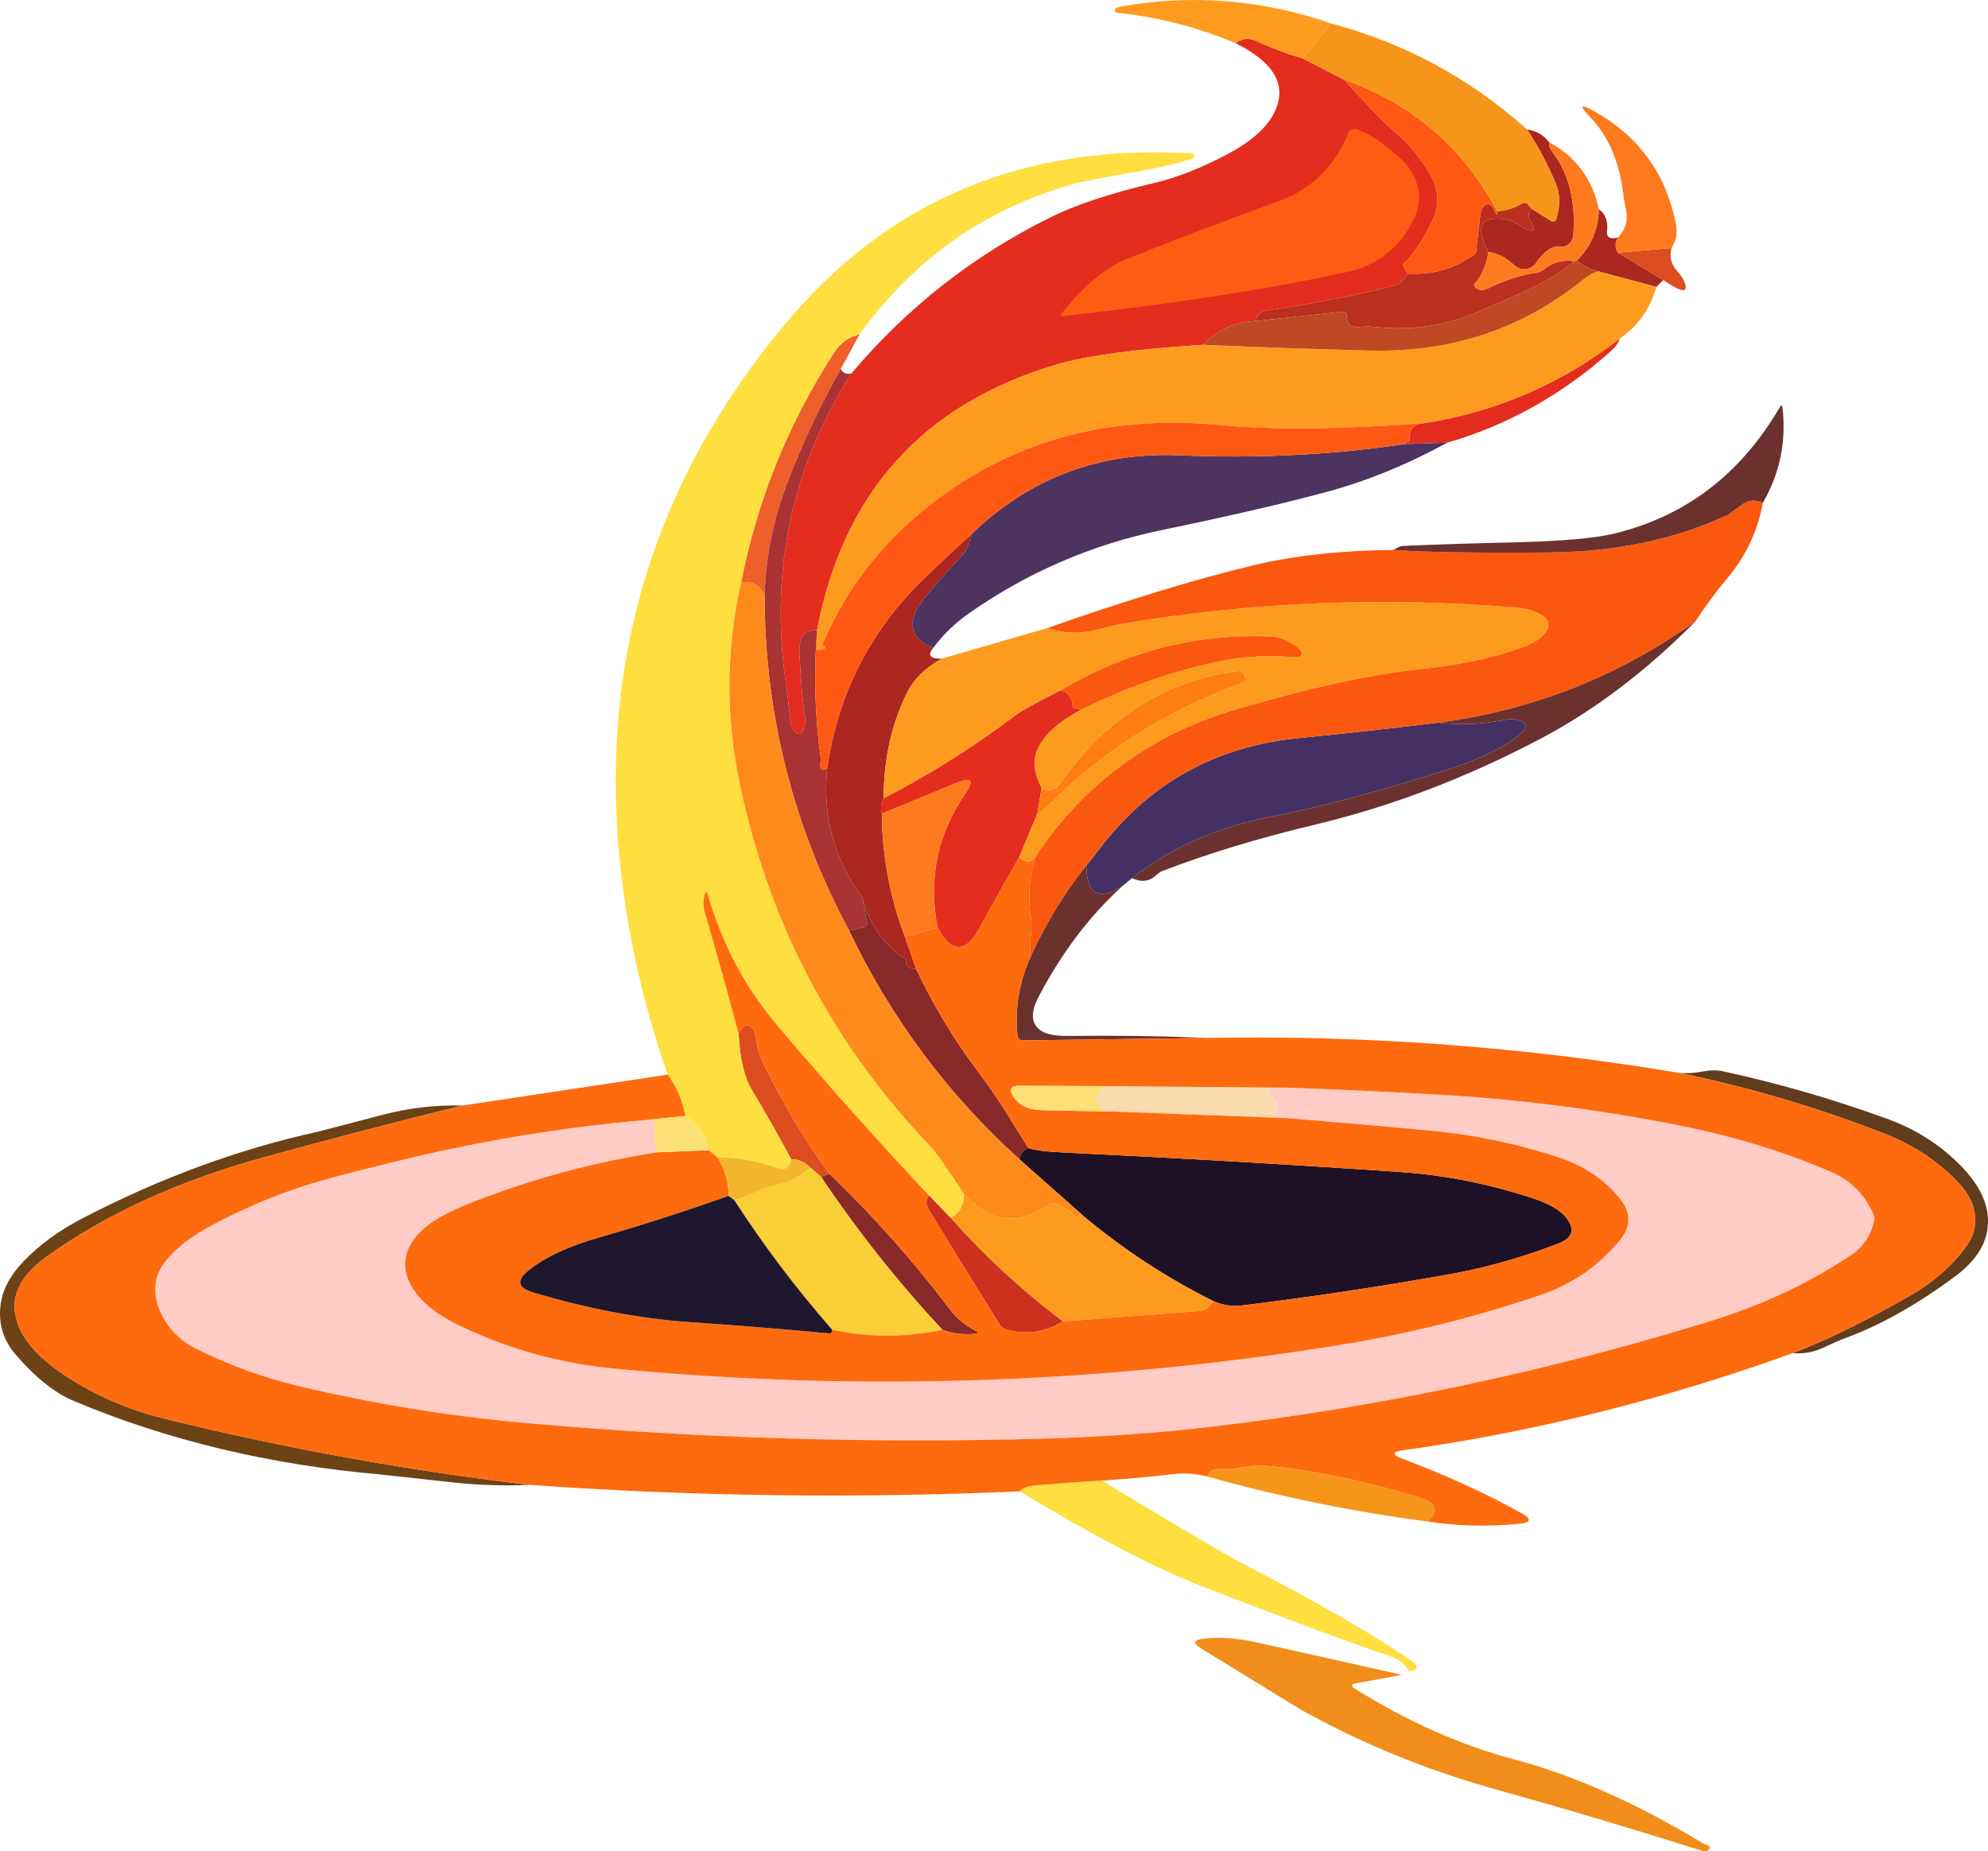 <?xml version="1.0" encoding="UTF-8" standalone="no"?><!-- Generator: Gravit.io --><svg xmlns="http://www.w3.org/2000/svg" xmlns:xlink="http://www.w3.org/1999/xlink" style="isolation:isolate" viewBox="658.664 350.549 230.154 214.363" width="230.154pt" height="214.363pt"><defs><clipPath id="_clipPath_nfKF51BBfpUfSubRSFDUUxMUEb5j0vzE"><rect x="658.664" y="350.549" width="230.154" height="214.363"/></clipPath></defs><g clip-path="url(#_clipPath_nfKF51BBfpUfSubRSFDUUxMUEb5j0vzE)"><rect x="658.664" y="350.549" width="230.154" height="214.363" style="fill:rgb(6,6,6)" fill-opacity="0"/><g><path d=" M 835.966 374.725 Q 835.396 375.335 835.856 376.105 Q 837.126 378.285 834.146 376.395 Q 833.576 376.035 832.906 375.935 Q 828.626 375.325 830.966 379.725 Q 830.736 381.635 829.586 383.185 C 829.434 383.278 829.348 383.422 829.354 383.572 C 829.36 383.723 829.458 383.861 829.616 383.945 Q 830.146 384.325 830.906 383.955 Q 833.866 382.485 836.526 382.135 C 836.852 382.074 837.153 381.939 837.396 381.745 Q 838.906 380.485 840.966 380.805 Q 838.466 382.815 835.586 384.105 Q 832.906 385.305 829.856 386.625 Q 824.036 389.145 817.526 388.375 Q 817.126 388.325 815.916 388.405 Q 814.496 388.495 814.586 387.065 C 814.598 386.952 814.558 386.839 814.475 386.756 C 814.392 386.673 814.276 386.629 814.156 386.635 L 803.966 387.725 Q 804.236 386.655 805.216 386.515 Q 813.466 385.295 819.896 383.665 Q 820.506 383.505 820.916 383.115 Q 821.346 382.705 821.716 382.225 Q 825.776 382.465 829.006 380.235 C 829.425 380.066 829.644 379.77 829.566 379.475 L 830.006 375.755 Q 830.106 374.965 830.186 374.815 Q 831.026 373.355 831.826 375.245 Q 831.926 375.505 831.976 375.235 L 832.006 375.015 Q 833.556 374.915 834.856 374.115 C 835.095 373.983 835.404 374.026 835.586 374.215 L 835.966 374.725 Z " fill="rgb(187,47,33)"/><path d=" M 758.176 389.265 L 756.006 393.265 Q 752.376 399.685 749.766 406.575 Q 747.396 412.815 747.176 419.515 Q 746.446 417.715 744.466 417.975 Q 747.296 403.585 755.266 391.315 Q 756.316 389.705 758.176 389.265 Z " fill="rgb(239,95,41)"/><path d=" M 835.466 365.555 Q 837.016 365.735 838.006 367.015 Q 837.936 367.565 838.466 368.265 Q 841.256 371.955 840.806 377.835 C 840.777 378.216 840.592 378.569 840.295 378.811 C 839.999 379.053 839.616 379.163 839.236 379.115 Q 837.886 378.955 836.496 380.995 C 836.225 381.392 835.795 381.652 835.317 381.708 C 834.84 381.763 834.362 381.609 834.006 381.285 Q 832.536 379.925 830.966 379.725 Q 828.626 375.325 832.906 375.935 Q 833.576 376.035 834.146 376.395 Q 837.126 378.285 835.856 376.105 Q 835.396 375.335 835.966 374.725 L 838.266 376.145 C 838.361 376.197 838.477 376.209 838.583 376.179 C 838.689 376.148 838.774 376.077 838.816 375.985 Q 839.546 373.665 838.806 371.865 Q 837.436 368.555 835.466 365.555 Z " fill="rgb(172,39,31)"/><path d=" M 843.756 374.765 Q 844.906 375.585 844.716 377.265 Q 844.586 378.405 845.966 378.055 Q 845.456 378.945 845.966 379.805 L 851.216 382.975 L 850.426 383.765 L 843.716 381.975 Q 842.326 381.635 841.216 380.725 Q 843.706 378.245 843.756 374.765 Z " fill="rgb(172,39,31)"/><path d=" M 771.216 412.305 Q 771.026 412.995 770.786 413.655 Q 770.556 414.295 770.046 414.845 Q 767.836 417.215 765.766 419.725 Q 764.386 421.395 764.326 422.615 Q 764.236 424.655 766.716 425.555 Q 765.636 426.865 767.716 426.805 Q 764.916 428.355 763.776 430.575 Q 760.986 436.005 760.966 442.975 Q 760.496 443.805 760.756 444.765 Q 760.816 452.135 763.426 459.015 L 764.716 462.725 Q 763.806 462.785 763.516 462.065 C 763.739 461.794 763.538 461.486 763.006 461.285 Q 759.606 458.735 758.506 454.515 Q 753.586 447.805 754.426 439.515 Q 756.296 426.545 765.686 417.485 Q 768.416 414.855 771.216 412.305 Z " fill="rgb(172,39,31)"/><path d=" M 809.466 357.305 L 814.256 359.765 Q 818.496 364.425 820.026 365.705 Q 822.666 367.915 824.336 370.925 Q 825.726 373.435 824.526 376.045 Q 823.356 378.565 821.596 380.695 C 821.105 380.903 820.968 381.276 821.276 381.565 Q 821.366 381.945 821.716 382.225 Q 821.346 382.705 820.916 383.115 Q 820.506 383.505 819.896 383.665 Q 813.466 385.295 805.216 386.515 Q 804.236 386.655 803.966 387.725 Q 800.366 387.905 797.966 390.475 Q 786.186 391.215 780.966 392.765 Q 757.816 399.625 753.256 423.515 Q 751.066 423.395 751.216 426.265 Q 751.486 431.435 751.846 433.445 Q 751.966 434.115 751.826 434.585 Q 751.346 436.235 750.516 435.025 Q 750.226 434.605 750.156 433.915 Q 749.906 431.565 749.586 429.225 Q 746.946 410.005 757.216 393.805 Q 766.846 382.385 780.226 375.735 Q 784.696 373.515 792.406 371.705 Q 795.976 370.865 800.396 368.595 Q 804.686 366.395 806.076 363.805 Q 808.656 359.015 801.716 355.555 Q 802.816 354.685 804.186 355.325 Q 806.756 356.515 809.466 357.305 Z " fill="rgb(228,45,31)"/><path d=" M 846.176 389.765 Q 845.976 390.495 845.026 391.325 Q 836.536 398.835 826.216 401.805 L 821.216 401.975 Q 821.346 401.815 821.526 401.745 C 821.757 401.694 821.902 401.523 821.866 401.345 Q 821.786 399.685 823.466 399.555 Q 836.086 397.585 846.176 389.765 Z " fill="rgb(228,45,31)"/><path d=" M 781.466 430.475 Q 782.796 430.875 782.816 432.205 C 782.816 432.307 782.862 432.405 782.943 432.477 C 783.024 432.548 783.133 432.587 783.246 432.585 Q 783.526 432.585 783.756 432.765 Q 780.346 434.575 779.026 436.825 Q 777.766 438.975 779.256 441.765 L 778.756 444.765 L 776.676 449.765 Q 774.346 453.815 772.116 457.935 Q 769.666 462.445 767.216 457.975 Q 765.546 449.515 770.436 442.405 Q 771.996 440.135 769.436 441.185 L 760.756 444.765 Q 760.496 443.805 760.966 442.975 Q 769.046 438.815 776.276 433.325 Q 777.256 432.585 781.466 430.475 Z " fill="rgb(228,45,31)"/><path d=" M 789.716 452.225 L 788.716 453.055 Q 784.496 455.885 784.426 450.765 Q 785.176 449.865 785.866 448.945 Q 794.536 437.455 808.966 436.015 Q 817.096 435.205 825.216 434.225 Q 828.996 434.675 832.716 433.925 Q 833.616 433.745 834.226 433.875 Q 836.356 434.315 834.156 435.955 Q 831.226 438.125 825.316 439.965 Q 813.656 443.605 806.216 445.015 Q 796.526 446.855 789.716 452.225 Z " fill="rgb(69,48,99)"/><path d=" M 852.176 379.265 Q 851.816 380.705 852.706 381.775 Q 853.406 382.595 853.536 382.885 Q 854.696 385.355 851.216 382.975 L 845.966 379.805 L 852.176 379.265 Z " fill="rgb(220,77,31)"/><path d=" M 754.716 486.475 L 753.716 486.805 L 752.466 485.725 Q 751.606 484.805 750.256 484.765 Q 748.086 480.715 745.716 476.765 Q 744.396 474.575 744.176 470.265 Q 745.086 468.435 745.926 469.905 Q 746.136 470.275 746.256 471.205 Q 746.436 472.535 747.276 474.205 Q 751.016 481.575 754.716 486.475 Z " fill="rgb(220,77,31)"/><path d=" M 876.926 480.015 Q 881.756 481.715 885.266 485.125 Q 888.446 488.195 888.776 491.225 Q 889.216 495.215 885.026 498.325 Q 878.206 503.385 871.956 505.605 Q 871.846 505.635 869.576 506.665 Q 868.026 507.365 866.216 507.225 Q 870.406 505.585 874.386 503.515 Q 879.266 500.955 880.916 499.885 Q 884.366 497.635 886.406 494.705 Q 887.746 492.775 887.166 490.475 Q 886.746 488.795 885.016 487.085 Q 881.556 483.655 876.896 481.835 Q 865.366 477.325 853.216 474.805 Q 854.476 474.855 855.696 474.625 Q 857.096 474.365 858.116 474.585 Q 867.696 476.665 876.926 480.015 Z " fill="rgb(97,60,29)"/><path d=" M 786.716 476.305 L 807.466 476.475 Q 804.326 476.035 806.296 477.835 C 806.53 478.046 806.612 478.372 806.506 478.665 Q 806.036 480.005 807.676 480.015 L 786.716 479.225 Q 784.366 478.035 786.716 476.305 Z " fill="rgb(251,218,173)"/><path d=" M 807.466 476.475 Q 816.356 476.785 825.226 477.295 Q 839.336 478.105 853.196 480.885 Q 862.726 482.795 870.716 486.265 Q 873.996 487.685 875.516 491.055 C 875.664 491.352 875.699 491.687 875.616 492.005 Q 875.016 494.485 873.026 495.825 Q 865.826 500.685 856.716 503.505 Q 828.346 512.285 798.916 515.745 Q 789.606 516.845 778.976 517.135 Q 749.316 517.945 719.736 515.335 Q 706.366 514.155 693.316 511.055 Q 687.046 509.555 681.296 506.675 Q 678.626 505.345 677.336 502.675 Q 675.636 499.145 678.026 496.325 Q 679.706 494.355 682.616 492.745 Q 688.016 489.765 693.836 487.875 Q 697.336 486.735 705.616 484.755 Q 719.356 481.455 733.466 480.225 Q 734.776 479.985 734.466 481.265 Q 734.256 482.125 734.716 483.975 Q 723.506 485.735 713.026 489.875 Q 708.376 491.705 706.726 493.855 Q 704.236 497.105 707.066 500.575 Q 708.636 502.495 712.006 504.105 Q 720.356 508.095 729.716 509.005 Q 771.816 513.045 813.566 506.315 Q 825.556 504.385 837.036 500.485 Q 842.506 498.625 846.166 494.185 Q 848.176 491.755 846.186 489.305 Q 843.486 485.985 839.046 484.535 Q 833.136 482.595 826.966 481.765 Q 823.866 481.345 807.676 480.015 Q 806.036 480.005 806.506 478.665 C 806.612 478.372 806.53 478.046 806.296 477.835 Q 804.326 476.035 807.466 476.475 Z " fill="rgb(254,203,197)"/><path d=" M 812.756 353.265 L 809.466 357.305 Q 806.756 356.515 804.186 355.325 Q 802.816 354.685 801.716 355.555 Q 795.316 352.855 788.416 352.065 C 788.18 352.077 787.948 352.027 787.813 351.935 C 787.679 351.843 787.665 351.723 787.776 351.625 Q 787.856 351.405 788.516 351.285 Q 800.906 349.135 812.756 353.265 Z " fill="rgb(254,155,30)"/><path d=" M 843.716 381.975 L 850.426 383.765 Q 849.396 387.505 846.176 389.765 Q 836.086 397.585 823.466 399.555 Q 808.926 400.625 799.966 399.765 Q 779.286 397.775 764.626 410.425 Q 757.496 416.585 753.846 425.245 C 754.185 425.315 754.316 425.49 754.139 425.636 C 753.962 425.782 753.545 425.845 753.206 425.775 Q 753.046 425.585 753.176 424.765 L 753.256 423.515 Q 757.816 399.625 780.966 392.765 Q 786.186 391.215 797.966 390.475 Q 807.596 390.895 817.216 391.135 Q 831.386 391.485 841.906 382.955 Q 842.966 382.095 843.716 381.975 Z " fill="rgb(254,155,30)"/><path d=" M 778.676 449.515 Q 777.806 451.005 776.676 449.765 L 778.756 444.765 Q 779.296 444.535 780.776 443.075 Q 789.616 434.375 802.446 429.625 C 802.593 429.582 802.715 429.488 802.785 429.364 C 802.854 429.24 802.865 429.096 802.816 428.965 Q 802.576 428.135 801.716 428.265 Q 789.096 430.155 781.446 441.225 Q 780.566 442.495 779.256 441.765 Q 777.766 438.975 779.026 436.825 Q 780.346 434.575 783.756 432.765 Q 791.846 428.745 800.026 427.075 Q 804.056 426.255 808.656 426.655 C 808.832 426.664 809.006 426.628 809.139 426.554 C 809.273 426.481 809.354 426.377 809.366 426.265 Q 809.376 425.635 807.786 424.805 Q 806.806 424.285 805.696 424.245 Q 792.876 423.715 781.466 430.475 Q 777.256 432.585 776.276 433.325 Q 769.046 438.815 760.966 442.975 Q 760.986 436.005 763.776 430.575 Q 764.916 428.355 767.716 426.805 L 779.926 423.265 Q 782.676 424.195 785.416 423.515 Q 788.136 422.845 788.176 422.835 Q 811.016 418.955 834.106 420.895 Q 835.786 421.035 836.726 421.525 Q 838.986 422.685 837.006 424.375 Q 836.236 425.025 834.906 425.505 Q 829.946 427.315 823.216 428.015 Q 814.446 428.935 801.696 432.705 Q 787.146 437.005 778.676 449.515 Z " fill="rgb(254,155,30)"/><path d=" M 770.256 488.765 Q 774.636 493.785 780.056 490.055 C 780.315 489.893 780.643 489.845 780.946 489.925 Q 782.236 490.415 783.166 491.425 C 783.294 491.465 783.446 491.435 783.526 491.355 Q 783.666 491.205 783.966 491.225 Q 790.996 497.135 799.216 501.225 L 798.526 501.865 C 798.512 502.06 798.2 502.241 797.716 502.335 L 781.716 503.555 Q 774.626 498.205 768.716 491.555 Q 770.286 490.695 770.256 488.765 Z " fill="rgb(254,155,30)"/><path d=" M 758.176 389.265 Q 756.316 389.705 755.266 391.315 Q 747.296 403.585 744.466 417.975 Q 741.856 429.565 744.286 441.205 Q 749.346 465.465 766.406 483.325 Q 767.376 484.345 770.256 488.765 Q 770.286 490.695 768.716 491.555 L 766.216 488.975 Q 757.136 479.305 748.566 469.175 Q 743.096 462.695 740.616 454.165 Q 740.406 453.465 740.236 454.175 Q 739.976 455.245 740.276 456.245 Q 742.316 463.225 744.176 470.265 Q 744.396 474.575 745.716 476.765 Q 748.086 480.715 750.256 484.765 Q 750.026 486.265 748.666 485.785 Q 745.306 484.565 741.716 484.555 L 740.716 483.725 Q 740.246 481.175 738.006 479.765 Q 737.526 477.145 735.966 474.975 Q 733.296 467.395 731.776 459.505 Q 723.946 418.645 749.656 387.955 Q 767.536 366.605 796.556 368.305 C 796.674 368.306 796.785 368.344 796.86 368.41 C 796.935 368.475 796.966 368.561 796.946 368.645 Q 796.916 368.875 796.656 368.955 Q 793.606 369.865 789.896 370.505 Q 784.536 371.425 783.106 371.815 Q 767.716 376.055 758.176 389.265 Z " fill="rgb(255,222,64)"/><path d=" M 786.216 521.975 Q 799.646 530.095 802.276 531.455 Q 815.226 538.135 822.086 542.865 Q 822.496 543.135 822.616 543.395 Q 822.916 544.015 821.756 544.015 Q 821.146 542.835 819.466 542.265 Q 812.426 539.885 797.776 534.205 Q 789.696 531.065 776.716 523.225 Q 777.176 522.645 778.716 522.515 Q 782.466 522.195 786.216 521.975 Z " fill="rgb(255,222,64)"/><path d=" M 826.216 401.805 Q 819.236 405.625 812.216 407.515 Q 804.806 409.515 793.196 411.915 Q 780.976 414.445 770.796 421.595 Q 768.436 423.255 766.716 425.555 Q 764.236 424.655 764.326 422.615 Q 764.386 421.395 765.766 419.725 Q 767.836 417.215 770.046 414.845 Q 770.556 414.295 770.786 413.655 Q 771.026 412.995 771.216 412.305 Q 781.306 402.675 795.216 403.265 Q 808.806 403.835 821.216 401.975 L 826.216 401.805 Z " fill="rgb(77,51,96)"/><path d=" M 862.756 408.765 Q 861.866 413.645 858.666 417.465 Q 856.646 419.875 854.926 422.515 Q 841.556 432.065 825.216 434.225 Q 817.096 435.205 808.966 436.015 Q 794.536 437.455 785.866 448.945 Q 785.176 449.865 784.426 450.765 Q 780.586 455.635 778.006 461.265 Q 777.866 460.085 778.006 458.915 Q 778.156 457.685 777.996 456.615 Q 777.446 453.005 778.676 449.515 Q 787.146 437.005 801.696 432.705 Q 814.446 428.935 823.216 428.015 Q 829.946 427.315 834.906 425.505 Q 836.236 425.025 837.006 424.375 Q 838.986 422.685 836.726 421.525 Q 835.786 421.035 834.106 420.895 Q 811.016 418.955 788.176 422.835 Q 788.136 422.845 785.416 423.515 Q 782.676 424.195 779.926 423.265 Q 793.626 418.445 803.716 416.015 Q 810.806 414.315 819.966 414.225 Q 825.296 414.615 837.966 414.515 Q 849.616 414.415 858.686 410.165 Q 858.706 410.165 860.406 408.935 Q 861.436 408.185 862.756 408.765 Z " fill="rgb(250,88,14)"/><path d=" M 783.756 432.765 Q 783.526 432.585 783.246 432.585 C 783.133 432.587 783.024 432.548 782.943 432.477 C 782.862 432.405 782.816 432.307 782.816 432.205 Q 782.796 430.875 781.466 430.475 Q 792.876 423.715 805.696 424.245 Q 806.806 424.285 807.786 424.805 Q 809.376 425.635 809.366 426.265 C 809.354 426.377 809.273 426.481 809.139 426.554 C 809.006 426.628 808.832 426.664 808.656 426.655 Q 804.056 426.255 800.026 427.075 Q 791.846 428.745 783.756 432.765 Z " fill="rgb(250,88,14)"/><path d=" M 820.966 544.475 L 815.636 545.455 Q 814.786 545.615 815.506 546.065 Q 824.666 551.795 833.966 554.265 Q 844.316 557.005 856.016 564.095 C 856.282 564.117 856.504 564.221 856.587 564.364 C 856.67 564.507 856.6 564.663 856.406 564.765 Q 856.276 565.025 855.656 564.825 Q 843.756 561.055 831.736 557.705 Q 819.926 554.425 809.216 548.475 L 797.766 541.445 Q 796.186 540.475 798.066 540.275 Q 800.816 539.975 804.036 540.695 Q 812.506 542.565 820.966 544.475 Z " fill="rgb(241,141,26)"/><path d=" M 766.216 488.975 L 768.716 491.555 Q 774.626 498.205 781.716 503.555 Q 778.606 505.455 775.136 504.475 C 774.814 504.371 774.547 504.164 774.386 503.895 Q 770.246 497.255 766.156 490.575 Q 765.646 489.745 766.216 488.975 Z " fill="rgb(204,49,32)"/><path d=" M 852.176 379.265 L 845.966 379.805 Q 845.456 378.945 845.966 378.055 Q 847.256 376.725 846.936 375.025 Q 846.656 373.565 846.646 373.485 Q 846.046 367.535 842.756 364.105 Q 840.786 362.045 843.266 363.445 Q 850.996 367.805 852.696 376.515 Q 852.986 378.015 852.176 379.265 Z " fill="rgb(254,122,30)"/><path d=" M 838.006 367.015 Q 842.666 369.535 843.756 374.765 Q 843.706 378.245 841.216 380.725 L 840.966 380.805 Q 838.906 380.485 837.396 381.745 C 837.153 381.939 836.852 382.074 836.526 382.135 Q 833.866 382.485 830.906 383.955 Q 830.146 384.325 829.616 383.945 C 829.458 383.861 829.36 383.723 829.354 383.572 C 829.348 383.422 829.434 383.278 829.586 383.185 Q 830.736 381.635 830.966 379.725 Q 832.536 379.925 834.006 381.285 C 834.362 381.609 834.84 381.763 835.317 381.708 C 835.795 381.652 836.225 381.392 836.496 380.995 Q 837.886 378.955 839.236 379.115 C 839.616 379.163 839.999 379.053 840.295 378.811 C 840.592 378.569 840.777 378.216 840.806 377.835 Q 841.256 371.955 838.466 368.265 Q 837.936 367.565 838.006 367.015 Z " fill="rgb(254,122,30)"/><path d=" M 767.216 457.975 L 763.426 459.015 Q 760.816 452.135 760.756 444.765 L 769.436 441.185 Q 771.996 440.135 770.436 442.405 Q 765.546 449.515 767.216 457.975 Z " fill="rgb(254,122,30)"/><path d=" M 712.216 478.555 Q 700.646 481.395 689.166 484.565 Q 674.376 488.645 664.026 496.075 Q 658.846 499.795 660.966 504.425 Q 662.236 507.215 666.246 509.845 Q 671.486 513.275 677.706 514.805 Q 698.586 519.955 719.966 522.475 Q 715.476 522.675 711.036 522.185 Q 702.936 521.295 702.736 521.275 Q 683.426 519.585 667.216 512.765 Q 663.946 511.395 660.526 507.455 Q 658.296 504.885 658.736 501.605 Q 659.076 499.005 661.376 496.605 Q 664.146 493.715 668.276 491.575 Q 681.796 484.575 695.416 481.595 Q 695.606 481.555 703.006 479.615 Q 707.496 478.435 712.216 478.555 Z " fill="rgb(109,67,22)"/><path d=" M 756.006 393.265 Q 756.326 393.945 757.216 393.805 Q 746.946 410.005 749.586 429.225 Q 749.906 431.565 750.156 433.915 Q 750.226 434.605 750.516 435.025 Q 751.346 436.235 751.826 434.585 Q 751.966 434.115 751.846 433.445 Q 751.486 431.435 751.216 426.265 Q 751.066 423.395 753.256 423.515 L 753.176 424.765 Q 752.746 431.455 753.656 438.115 Q 753.706 438.445 753.646 438.905 Q 753.506 440.065 754.426 439.515 Q 753.586 447.805 758.506 454.515 L 759.006 457.225 C 759.093 457.346 759.107 457.491 759.046 457.62 C 758.984 457.749 758.853 457.85 758.686 457.895 L 756.966 458.305 Q 747.236 440.165 747.176 419.515 Q 747.396 412.815 749.766 406.575 Q 752.376 399.685 756.006 393.265 Z " fill="rgb(169,50,50)"/><path d=" M 862.756 408.765 Q 861.436 408.185 860.406 408.935 Q 858.706 410.165 858.686 410.165 Q 849.616 414.415 837.966 414.515 Q 825.296 414.615 819.966 414.225 Q 820.766 413.775 820.966 413.765 Q 827.136 413.495 833.306 413.365 Q 842.076 413.175 845.566 412.325 Q 857.946 409.315 864.716 397.695 Q 864.976 397.265 865.026 397.765 Q 865.706 403.635 862.756 408.765 Z " fill="rgb(107,49,46)"/><path d=" M 854.926 422.515 Q 846.336 431.175 837.026 436.075 Q 824.146 442.865 810.966 446.015 Q 801.086 448.375 793.246 451.395 Q 792.886 451.535 792.436 451.945 Q 791.326 452.965 789.716 452.225 Q 796.526 446.855 806.216 445.015 Q 813.656 443.605 825.316 439.965 Q 831.226 438.125 834.156 435.955 Q 836.356 434.315 834.226 433.875 Q 833.616 433.745 832.716 433.925 Q 828.996 434.675 825.216 434.225 Q 841.556 432.065 854.926 422.515 Z " fill="rgb(107,49,46)"/><path d=" M 784.426 450.765 Q 784.496 455.885 788.716 453.055 Q 782.986 458.185 778.906 465.955 Q 777.446 468.725 779.206 469.905 Q 780.116 470.515 782.346 470.495 Q 790.406 470.395 798.466 470.725 L 777.016 471.015 C 776.733 471.021 776.493 470.807 776.466 470.525 Q 775.966 465.705 778.006 461.265 Q 780.586 455.635 784.426 450.765 Z " fill="rgb(107,49,46)"/><path d=" M 814.256 359.765 Q 826.096 363.915 832.006 375.015 L 831.976 375.235 Q 831.926 375.505 831.826 375.245 Q 831.026 373.355 830.186 374.815 Q 830.106 374.965 830.006 375.755 L 829.566 379.475 C 829.644 379.77 829.425 380.066 829.006 380.235 Q 825.776 382.465 821.716 382.225 Q 821.366 381.945 821.276 381.565 C 820.968 381.276 821.105 380.903 821.596 380.695 Q 823.356 378.565 824.526 376.045 Q 825.726 373.435 824.336 370.925 Q 822.666 367.915 820.026 365.705 Q 818.496 364.425 814.256 359.765 Z " fill="rgb(255,88,18)"/><path d=" M 823.466 399.555 Q 821.786 399.685 821.866 401.345 C 821.902 401.523 821.757 401.694 821.526 401.745 Q 821.346 401.815 821.216 401.975 Q 808.806 403.835 795.216 403.265 Q 781.306 402.675 771.216 412.305 Q 768.416 414.855 765.686 417.485 Q 756.296 426.545 754.426 439.515 Q 753.506 440.065 753.646 438.905 Q 753.706 438.445 753.656 438.115 Q 752.746 431.455 753.176 424.765 Q 753.046 425.585 753.206 425.775 C 753.545 425.845 753.962 425.782 754.139 425.636 C 754.316 425.49 754.185 425.315 753.846 425.245 Q 757.496 416.585 764.626 410.425 Q 779.286 397.775 799.966 399.765 Q 808.926 400.625 823.466 399.555 Z " fill="rgb(255,88,18)"/><path d=" M 777.716 483.475 Q 778.626 483.845 782.216 484.015 Q 801.356 484.935 820.466 486.225 Q 828.516 486.765 836.156 489.305 Q 838.836 490.195 839.866 491.395 Q 841.676 493.525 839.066 494.535 Q 832.796 496.945 826.816 498.025 Q 814.686 500.205 802.456 501.705 Q 800.766 501.915 799.216 501.225 Q 790.996 497.135 783.966 491.225 L 776.676 484.765 Q 776.806 483.855 777.716 483.475 Z " fill="rgb(30,17,38)"/><path d=" M 840.966 380.805 L 841.216 380.725 Q 842.326 381.635 843.716 381.975 Q 842.966 382.095 841.906 382.955 Q 831.386 391.485 817.216 391.135 Q 807.596 390.895 797.966 390.475 Q 800.366 387.905 803.966 387.725 L 814.156 386.635 C 814.276 386.629 814.392 386.673 814.475 386.756 C 814.558 386.839 814.598 386.952 814.586 387.065 Q 814.496 388.495 815.916 388.405 Q 817.126 388.325 817.526 388.375 Q 824.036 389.145 829.856 386.625 Q 832.906 385.305 835.586 384.105 Q 838.466 382.815 840.966 380.805 Z " fill="rgb(190,73,34)"/><path d=" M 758.506 454.515 Q 759.606 458.735 763.006 461.285 C 763.538 461.486 763.739 461.794 763.516 462.065 Q 763.806 462.785 764.716 462.725 Q 767.656 468.945 771.746 474.435 Q 773.786 477.185 774.846 478.875 Q 776.286 481.165 777.716 483.475 Q 776.806 483.855 776.676 484.765 Q 764.216 473.495 756.966 458.305 L 758.686 457.895 C 758.853 457.85 758.984 457.749 759.046 457.62 C 759.107 457.491 759.093 457.346 759.006 457.225 L 758.506 454.515 Z " fill="rgb(138,41,42)"/><path d=" M 754.716 486.475 Q 762.326 493.815 768.716 502.255 Q 769.756 503.635 771.596 504.625 Q 772.166 504.925 771.526 504.985 Q 769.416 505.175 767.756 504.515 Q 760.036 496.215 753.716 486.805 L 754.716 486.475 Z " fill="rgb(138,41,42)"/><path d=" M 752.466 485.725 L 753.716 486.805 Q 760.036 496.215 767.756 504.515 Q 761.376 505.875 755.006 504.515 Q 748.796 497.425 743.676 489.515 Q 745.106 489.125 746.436 488.465 Q 747.426 487.985 749.166 487.565 Q 751.006 487.115 752.466 485.725 Z " fill="rgb(250,206,55)"/><path d=" M 744.466 417.975 Q 746.446 417.715 747.176 419.515 Q 747.236 440.165 756.966 458.305 Q 764.216 473.495 776.676 484.765 L 783.966 491.225 Q 783.666 491.205 783.526 491.355 C 783.446 491.435 783.294 491.465 783.166 491.425 Q 782.236 490.415 780.946 489.925 C 780.643 489.845 780.315 489.893 780.056 490.055 Q 774.636 493.785 770.256 488.765 Q 767.376 484.345 766.406 483.325 Q 749.346 465.465 744.286 441.205 Q 741.856 429.565 744.466 417.975 Z " fill="rgb(254,138,28)"/><path d=" M 812.756 353.265 Q 825.606 356.685 835.466 365.555 Q 837.436 368.555 838.806 371.865 Q 839.546 373.665 838.816 375.985 C 838.774 376.077 838.689 376.148 838.583 376.179 C 838.477 376.209 838.361 376.197 838.266 376.145 L 835.966 374.725 L 835.586 374.215 C 835.404 374.026 835.095 373.983 834.856 374.115 Q 833.556 374.915 832.006 375.015 Q 826.096 363.915 814.256 359.765 L 809.466 357.305 L 812.756 353.265 Z " fill="rgb(245,150,27)"/><path d=" M 823.966 526.725 Q 811.016 525.025 798.426 521.515 Q 798.786 520.615 799.756 520.645 Q 800.946 520.675 801.186 520.635 Q 804.016 520.155 805.216 520.265 Q 813.336 520.985 823.216 524.015 Q 825.856 524.825 823.966 526.725 Z " fill="rgb(245,150,27)"/><path d=" M 778.756 444.765 L 779.256 441.765 Q 780.566 442.495 781.446 441.225 Q 789.096 430.155 801.716 428.265 Q 802.576 428.135 802.816 428.965 C 802.865 429.096 802.854 429.24 802.785 429.364 C 802.715 429.488 802.593 429.582 802.446 429.625 Q 789.616 434.375 780.776 443.075 Q 779.296 444.535 778.756 444.765 Z " fill="rgb(254,126,18)"/><path d=" M 778.676 449.515 Q 777.446 453.005 777.996 456.615 Q 778.156 457.685 778.006 458.915 Q 777.866 460.085 778.006 461.265 Q 775.966 465.705 776.466 470.525 C 776.493 470.807 776.733 471.021 777.016 471.015 L 798.466 470.725 Q 826.046 470.225 853.216 474.805 Q 865.366 477.325 876.896 481.835 Q 881.556 483.655 885.016 487.085 Q 886.746 488.795 887.166 490.475 Q 887.746 492.775 886.406 494.705 Q 884.366 497.635 880.916 499.885 Q 879.266 500.955 874.386 503.515 Q 870.406 505.585 866.216 507.225 Q 843.846 515.295 821.126 518.465 Q 819.126 518.735 821.016 519.445 Q 828.466 522.245 834.776 525.735 Q 836.676 526.785 834.516 526.985 Q 829.066 527.505 823.966 526.725 Q 825.856 524.825 823.216 524.015 Q 813.336 520.985 805.216 520.265 Q 804.016 520.155 801.186 520.635 Q 800.946 520.675 799.756 520.645 Q 798.786 520.615 798.426 521.515 Q 796.456 520.995 794.466 521.235 Q 790.356 521.715 786.216 521.975 Q 782.466 522.195 778.716 522.515 Q 777.176 522.645 776.716 523.225 Q 748.326 524.485 719.966 522.475 Q 698.586 519.955 677.706 514.805 Q 671.486 513.275 666.246 509.845 Q 662.236 507.215 660.966 504.425 Q 658.846 499.795 664.026 496.075 Q 674.376 488.645 689.166 484.565 Q 700.646 481.395 712.216 478.555 L 735.966 474.975 Q 737.526 477.145 738.006 479.765 L 733.466 480.225 Q 719.356 481.455 705.616 484.755 Q 697.336 486.735 693.836 487.875 Q 688.016 489.765 682.616 492.745 Q 679.706 494.355 678.026 496.325 Q 675.636 499.145 677.336 502.675 Q 678.626 505.345 681.296 506.675 Q 687.046 509.555 693.316 511.055 Q 706.366 514.155 719.736 515.335 Q 749.316 517.945 778.976 517.135 Q 789.606 516.845 798.916 515.745 Q 828.346 512.285 856.716 503.505 Q 865.826 500.685 873.026 495.825 Q 875.016 494.485 875.616 492.005 C 875.699 491.687 875.664 491.352 875.516 491.055 Q 873.996 487.685 870.716 486.265 Q 862.726 482.795 853.196 480.885 Q 839.336 478.105 825.226 477.295 Q 816.356 476.785 807.466 476.475 L 786.716 476.305 L 776.656 476.265 Q 775.166 476.255 775.986 477.515 Q 776.976 479.045 779.216 479.085 Q 782.966 479.175 786.716 479.225 L 807.676 480.015 Q 823.866 481.345 826.966 481.765 Q 833.136 482.595 839.046 484.535 Q 843.486 485.985 846.186 489.305 Q 848.176 491.755 846.166 494.185 Q 842.506 498.625 837.036 500.485 Q 825.556 504.385 813.566 506.315 Q 771.816 513.045 729.716 509.005 Q 720.356 508.095 712.006 504.105 Q 708.636 502.495 707.066 500.575 Q 704.236 497.105 706.726 493.855 Q 708.376 491.705 713.026 489.875 Q 723.506 485.735 734.716 483.975 L 740.716 483.725 L 741.716 484.555 Q 743.056 486.625 743.006 489.015 Q 735.576 491.665 727.986 493.845 Q 722.726 495.355 719.876 497.635 Q 717.696 499.385 720.366 500.185 Q 729.786 503.015 738.456 503.625 Q 746.576 504.185 754.676 504.935 C 754.82 504.942 754.948 504.857 754.976 504.735 L 755.006 504.515 Q 761.376 505.875 767.756 504.515 Q 769.416 505.175 771.526 504.985 Q 772.166 504.925 771.596 504.625 Q 769.756 503.635 768.716 502.255 Q 762.326 493.815 754.716 486.475 Q 751.016 481.575 747.276 474.205 Q 746.436 472.535 746.256 471.205 Q 746.136 470.275 745.926 469.905 Q 745.086 468.435 744.176 470.265 Q 742.316 463.225 740.276 456.245 Q 739.976 455.245 740.236 454.175 Q 740.406 453.465 740.616 454.165 Q 743.096 462.695 748.566 469.175 Q 757.136 479.305 766.216 488.975 Q 765.646 489.745 766.156 490.575 Q 770.246 497.255 774.386 503.895 C 774.547 504.164 774.814 504.371 775.136 504.475 Q 778.606 505.455 781.716 503.555 L 797.716 502.335 C 798.2 502.241 798.512 502.06 798.526 501.865 L 799.216 501.225 Q 800.766 501.915 802.456 501.705 Q 814.686 500.205 826.816 498.025 Q 832.796 496.945 839.066 494.535 Q 841.676 493.525 839.866 491.395 Q 838.836 490.195 836.156 489.305 Q 828.516 486.765 820.466 486.225 Q 801.356 484.935 782.216 484.015 Q 778.626 483.845 777.716 483.475 Q 776.286 481.165 774.846 478.875 Q 773.786 477.185 771.746 474.435 Q 767.656 468.945 764.716 462.725 L 763.426 459.015 L 767.216 457.975 Q 769.666 462.445 772.116 457.935 Q 774.346 453.815 776.676 449.765 Q 777.806 451.005 778.676 449.515 Z " fill="rgb(254,106,14)"/><path d=" M 741.716 484.555 Q 745.306 484.565 748.666 485.785 Q 750.026 486.265 750.256 484.765 Q 751.606 484.805 752.466 485.725 Q 751.006 487.115 749.166 487.565 Q 747.426 487.985 746.436 488.465 Q 745.106 489.125 743.676 489.515 L 743.006 489.015 Q 743.056 486.625 741.716 484.555 Z " fill="rgb(244,182,47)"/><path d=" M 786.716 476.305 Q 784.366 478.035 786.716 479.225 Q 782.966 479.175 779.216 479.085 Q 776.976 479.045 775.986 477.515 Q 775.166 476.255 776.656 476.265 L 786.716 476.305 Z " fill="rgb(252,224,117)"/><path d=" M 738.006 479.765 Q 740.246 481.175 740.716 483.725 L 734.716 483.975 Q 734.256 482.125 734.466 481.265 Q 734.776 479.985 733.466 480.225 L 738.006 479.765 Z " fill="rgb(252,224,117)"/><path d=" M 743.006 489.015 L 743.676 489.515 Q 748.796 497.425 755.006 504.515 L 754.976 504.735 C 754.948 504.857 754.82 504.942 754.676 504.935 Q 746.576 504.185 738.456 503.625 Q 729.786 503.015 720.366 500.185 Q 717.696 499.385 719.876 497.635 Q 722.726 495.355 727.986 493.845 Q 735.576 491.665 743.006 489.015 Z " fill="rgb(31,23,45)"/><path d=" M 820.716 368.815 Q 822.446 370.315 822.856 372.485 Q 823.216 374.355 822.116 376.375 Q 819.666 380.915 814.716 382.015 Q 801.586 384.925 781.766 387.145 Q 781.276 387.205 781.596 386.805 Q 785.466 382.015 789.026 380.575 Q 797.766 377.065 806.626 373.865 Q 812.346 371.805 814.726 366.025 C 814.904 365.6 815.389 365.388 815.826 365.545 Q 817.266 366.085 818.426 366.965 Q 819.776 367.995 820.716 368.815 Z " fill="rgb(255,92,19)"/></g></g></svg>